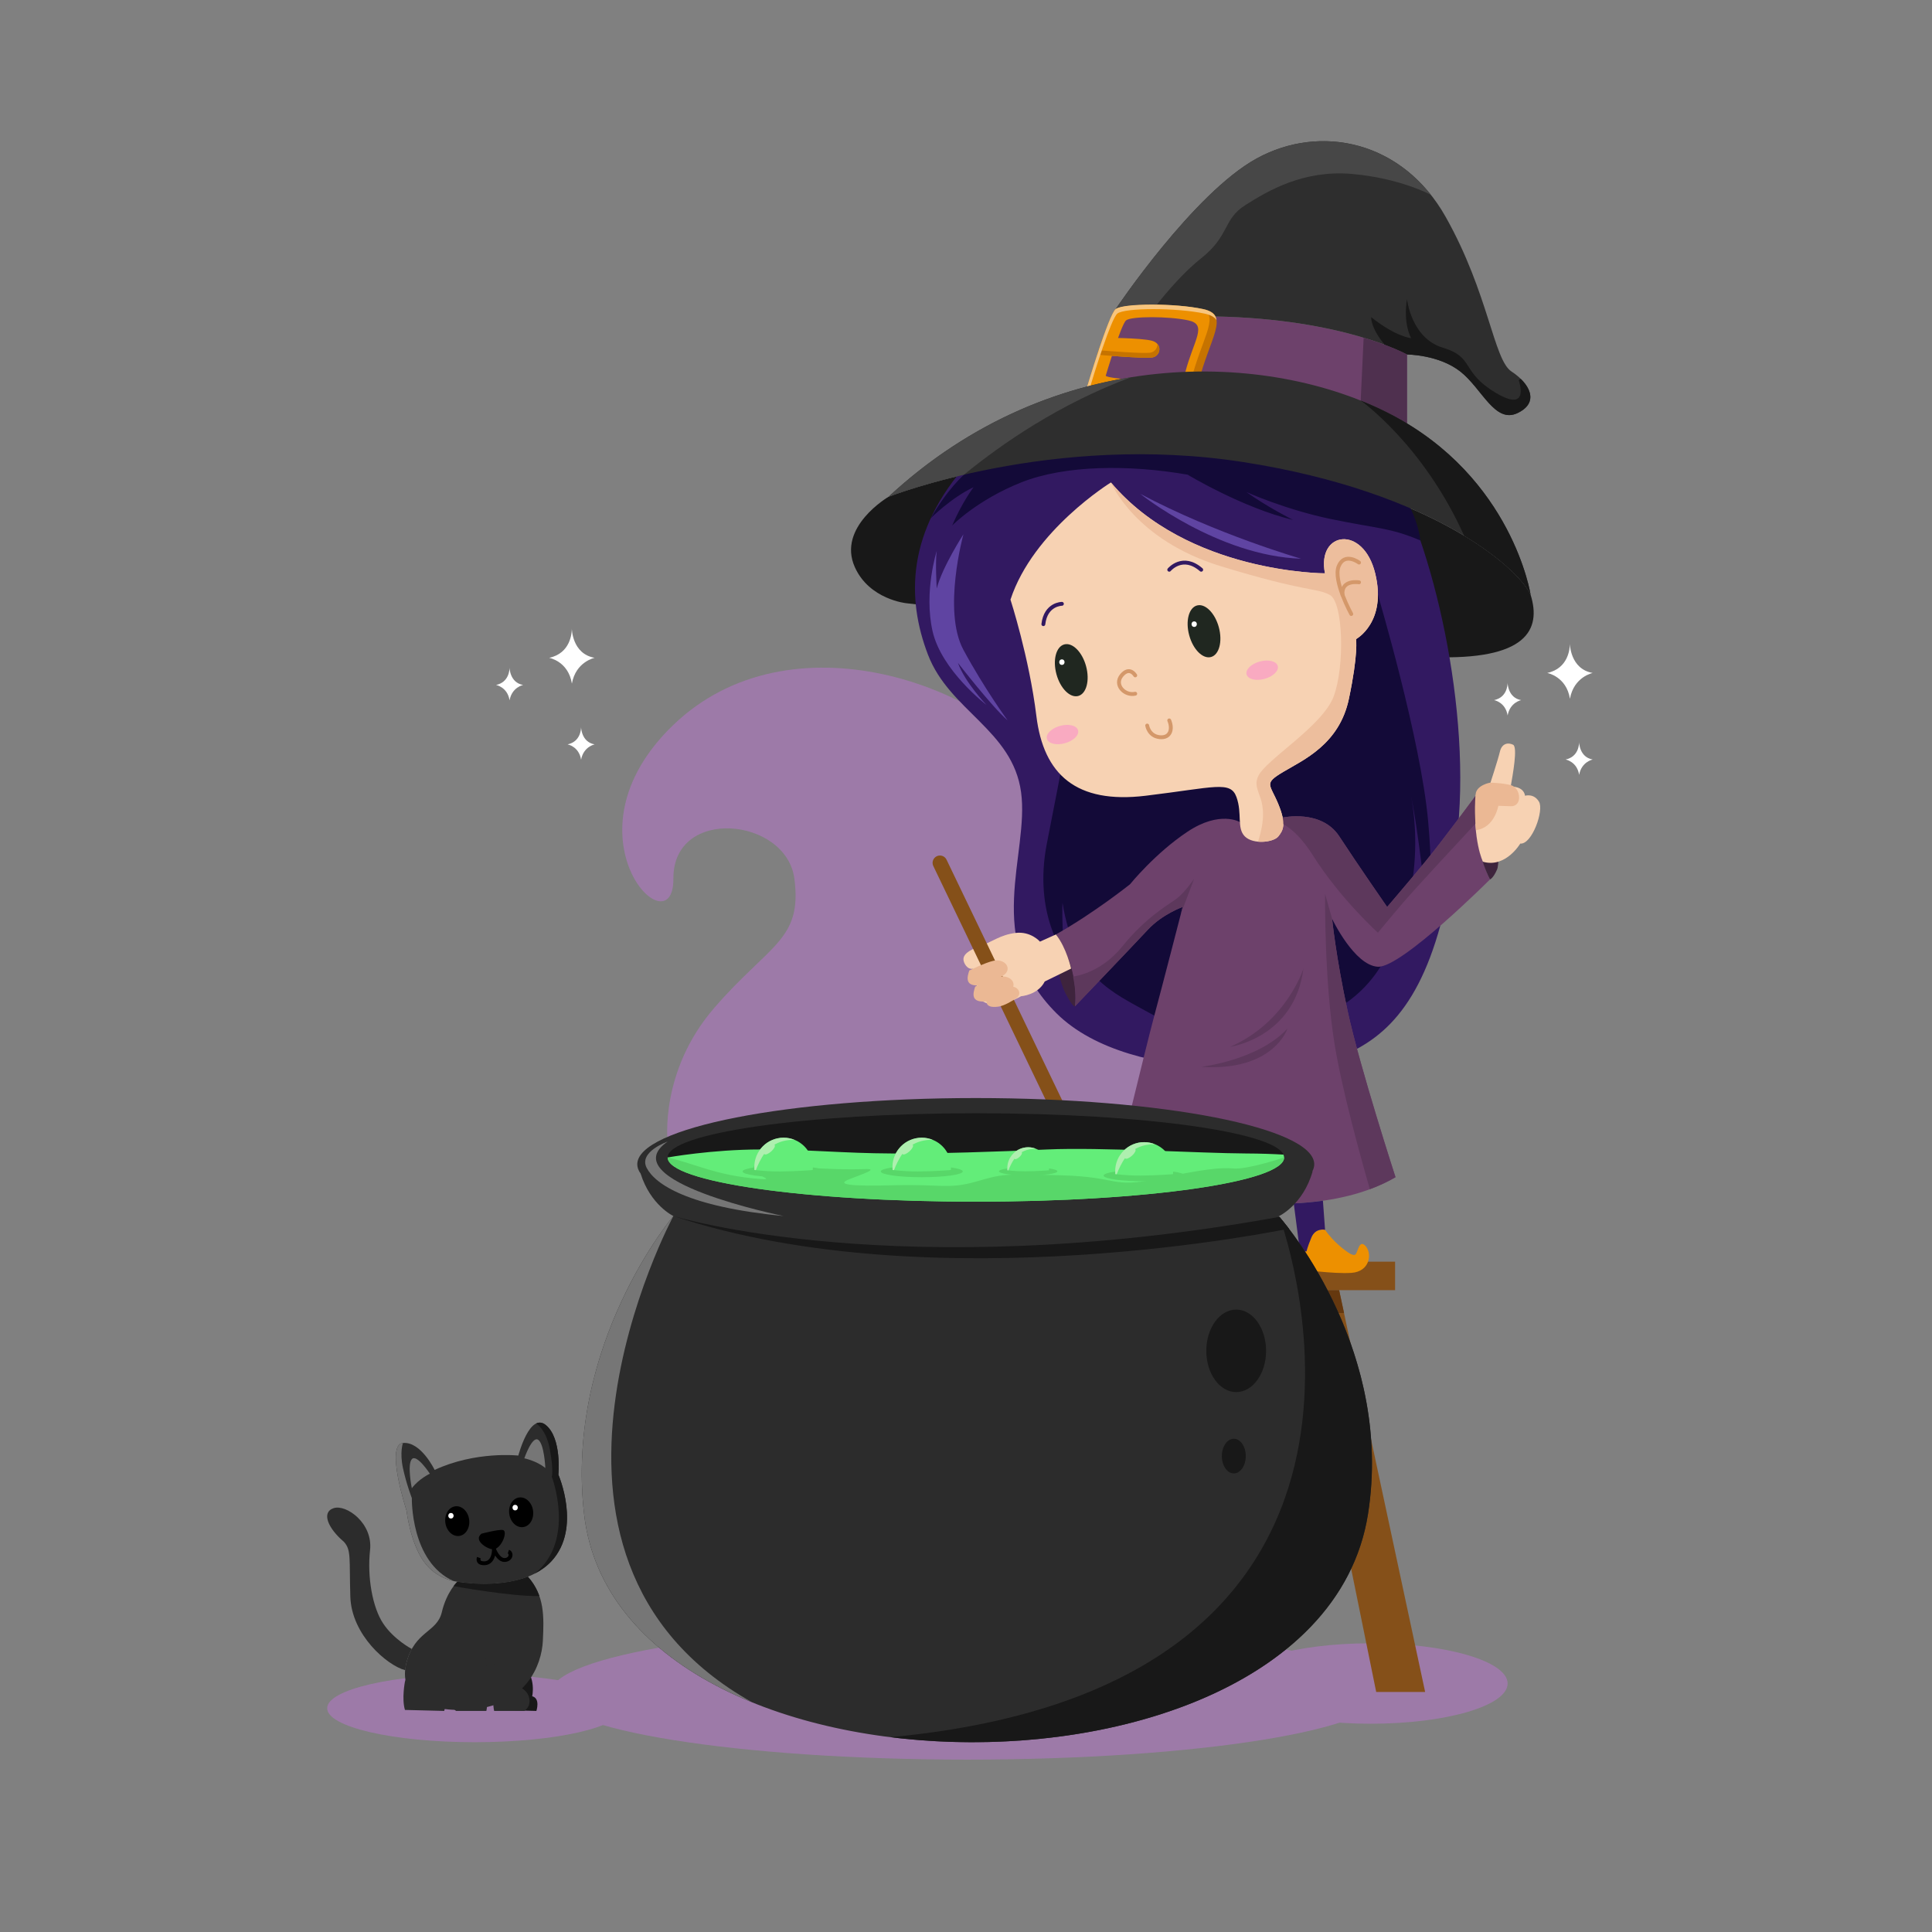 <?xml version="1.0" encoding="UTF-8" standalone="no"?>
<!-- Created with Inkscape (http://www.inkscape.org/) -->

<svg
   version="1.1"
   id="svg2"
   width="666.667"
   height="666.667"
   viewBox="0 0 666.667 666.667"
   sodipodi:docname="2870078.ai"
   xmlns:inkscape="http://www.inkscape.org/namespaces/inkscape"
   xmlns:sodipodi="http://sodipodi.sourceforge.net/DTD/sodipodi-0.dtd"
   xmlns="http://www.w3.org/2000/svg"
   xmlns:svg="http://www.w3.org/2000/svg">
  <rect x="0" y="0" width="666.667" height="666.667" fill="#808080" stroke="none"/>
  <defs
     id="defs6">
    <clipPath
       clipPathUnits="userSpaceOnUse"
       id="clipPath18">
      <path
         d="M 0,500 H 500 V 0 H 0 Z"
         id="path16" />
    </clipPath>
    <clipPath
       clipPathUnits="userSpaceOnUse"
       id="clipPath484">
      <path
         d="M 0,500 H 500 V 0 H 0 Z"
         id="path482" />
    </clipPath>
  </defs>
  <sodipodi:namedview
     id="namedview4"
     pagecolor="#ffffff"
     bordercolor="#000000"
     borderopacity="0.25"
     inkscape:showpageshadow="2"
     inkscape:pageopacity="0.0"
     inkscape:pagecheckerboard="0"
     inkscape:deskcolor="#d1d1d1" />
  <g
     id="g8"
     inkscape:groupmode="layer"
     inkscape:label="2870078"
     transform="matrix(1.333,0,0,-1.333,0,666.667)">
    <path
       d="M 0,0 H 500 V 500 H 0 Z"
       style="fill:#be95c7;fill-opacity:0;fill-rule:nonzero;stroke:none"
       id="path10" />
    <g
       id="g12">
      <g
         id="g14"
         clip-path="url(#clipPath18)">
        <g
           id="g20"
           transform="translate(161.082,57.928)">
          <path
             d="m 0,0 c 0,-4.858 -17.1,-8.797 -38.195,-8.797 -21.094,0 -38.195,3.939 -38.195,8.797 0,4.858 17.101,8.797 38.195,8.797 C -17.1,8.797 0,4.858 0,0"
             style="fill:#9d7aa8;fill-opacity:1;fill-rule:nonzero;stroke:none"
             id="path22" />
        </g>
        <g
           id="g24"
           transform="translate(142.622,61.962)">
          <path
             d="m 0,0 c 0,9.573 48.253,17.334 107.777,17.334 59.524,0 107.777,-7.761 107.777,-17.334 0,-9.574 -48.253,-17.335 -107.777,-17.335 C 48.253,-17.335 0,-9.574 0,0"
             style="fill:#9d7aa8;fill-opacity:1;fill-rule:nonzero;stroke:none"
             id="path26" />
        </g>
        <g
           id="g28"
           transform="translate(319.389,64.323)">
          <path
             d="M 0,0 C 0,5.75 15.867,10.411 35.44,10.411 55.014,10.411 70.881,5.75 70.881,0 70.881,-5.749 55.014,-10.41 35.44,-10.41 15.867,-10.41 0,-5.749 0,0"
             style="fill:#9d7aa8;fill-opacity:1;fill-rule:nonzero;stroke:none"
             id="path30" />
        </g>
        <g
           id="g32"
           transform="translate(172.823,204.61)">
          <path
             d="m 0,0 c 0,0 -2.164,18.175 12.106,34.65 14.271,16.476 22.809,17.536 20.707,33.412 -2.103,15.876 -31.44,18.793 -31.32,0 0.12,-18.793 -29.837,11.116 0,39.807 29.837,28.691 81.282,11.319 99.748,-14.966 18.466,-26.286 58.354,-97.013 58.354,-97.013 z"
             style="fill:#9d7aa8;fill-opacity:1;fill-rule:nonzero;stroke:none"
             id="path34" />
        </g>
        <path
           d="M 361.139,166.147 H 285.3 v 7.38 h 75.839 z"
           style="fill:#855019;fill-opacity:1;fill-rule:nonzero;stroke:none"
           id="path36" />
        <g
           id="g38"
           transform="translate(277.273,62.141)">
          <path
             d="M 0,0 H 12.67 L 33.811,104.007 H 22.266 Z"
             style="fill:#855019;fill-opacity:1;fill-rule:nonzero;stroke:none"
             id="path40" />
        </g>
        <g
           id="g42"
           transform="translate(368.917,62.141)">
          <path
             d="m 0,0 h -12.67 l -21.141,104.007 h 11.545 z"
             style="fill:#855019;fill-opacity:1;fill-rule:nonzero;stroke:none"
             id="path44" />
        </g>
        <g
           id="g46"
           transform="translate(302.471,123.773)">
          <path
             d="m 0,0 h 41.249 l 2.477,-12.186 H -2.477 Z"
             style="fill:#855019;fill-opacity:1;fill-rule:nonzero;stroke:none"
             id="path48" />
        </g>
        <g
           id="g50"
           transform="translate(309.884,160.246)">
          <path
             d="M 0,0 1.2,5.901 H -10.345 L -11.608,0 Z"
             style="fill:#65380f;fill-opacity:1;fill-rule:nonzero;stroke:none"
             id="path52" />
        </g>
        <g
           id="g54"
           transform="translate(347.915,160.246)">
          <path
             d="M 0,0 -1.264,5.901 H -12.809 L -11.609,0 Z"
             style="fill:#65380f;fill-opacity:1;fill-rule:nonzero;stroke:none"
             id="path56" />
        </g>
        <g
           id="g58"
           transform="translate(396.227,346.137)">
          <path
             d="m 0,0 c -2.786,6.5 -24.764,26.621 -74.291,34.359 -49.526,7.739 -91.934,-8.976 -91.934,-8.976 0,0 -13.368,-7.812 -8.72,-18.202 3.767,-8.419 13.363,-9.348 13.363,-9.348 0,0 111.126,-13 135.89,-13.929 C -0.929,-17.025 2.786,-8.977 0,0"
             style="fill:#181818;fill-opacity:1;fill-rule:nonzero;stroke:none"
             id="path60" />
        </g>
        <g
           id="g62"
           transform="translate(310.173,400.927)">
          <path
             d="m 0,0 c 0,0 -43.336,-2.477 -59.432,-20.43 -16.096,-17.954 -16.096,-35.288 -10.525,-49.837 5.572,-14.548 21.897,-19.501 24.104,-35.597 2.207,-16.096 -10.132,-38.074 9.193,-57.266 19.326,-19.192 66.377,-15.477 78.139,-8.976 11.763,6.5 21.049,19.81 25.383,53.55 4.333,33.741 -6.501,78.006 -17.335,95.959 C 38.693,-4.643 9.975,1.044 0,0"
             style="fill:#321961;fill-opacity:1;fill-rule:nonzero;stroke:none"
             id="path64" />
        </g>
        <g
           id="g66"
           transform="translate(356.69,346.137)">
          <path
             d="m 0,0 c 0,0 11.126,-37.444 13.007,-58.641 1.776,-20.027 -0.419,-22.511 -0.419,-22.511 0,0 -2.091,20.589 -4.286,30.393 0,0 6.387,-25.257 -8.468,-46.754 -14.855,-21.498 -49.043,-16.264 -58.863,-10.78 -9.821,5.482 -19.437,9.185 -22.626,28.607 0,0 -0.293,-7.632 0.767,-13.751 0,0 -8.458,10.532 -4.796,29.136 3.663,18.603 7.478,38.757 7.478,38.757 z"
             style="fill:#130a38;fill-opacity:1;fill-rule:nonzero;stroke:none"
             id="path68" />
        </g>
        <g
           id="g70"
           transform="translate(320.961,287.321)">
          <path
             d="m 0,0 c 0,0 -5.124,3.098 -13.528,-2.474 -8.404,-5.571 -14.904,-13.62 -14.904,-13.62 0,0 -9.286,-7.429 -19.191,-13.001 0,0 5.881,-8.667 4.952,-18.572 0,0 15.121,15.787 18.859,19.811 3.738,4.023 9,5.881 9,5.881 0,0 -5.262,-20.43 -7.429,-28.478 -2.166,-8.048 -10.215,-41.479 -10.215,-41.479 0,0 46.122,-15.477 72.743,0 0,0 -9.286,28.647 -12.382,42.956 -3.095,14.309 -4.024,23.906 -4.024,23.906 0,0 5.751,-12.073 11.852,-12.382 6.102,-0.31 29.008,22.597 29.008,22.597 0,0 -4.643,8.357 -3.715,21.667 0,0 -8.667,-11.762 -13.001,-17.024 -4.333,-5.263 -9.905,-11.763 -9.905,-11.763 0,0 -7.738,11.143 -12.382,18.263 -4.642,7.12 -14.665,4.873 -14.665,4.873 z"
             style="fill:#6d416b;fill-opacity:1;fill-rule:nonzero;stroke:none"
             id="path72" />
        </g>
        <g
           id="g74"
           transform="translate(261.575,344.899)">
          <path
             d="m 0,0 c 0,0 4.85,-14.961 6.706,-30.129 1.857,-15.167 10.318,-22.803 28.273,-20.636 17.953,2.167 21.977,3.946 23.525,-0.349 1.547,-4.294 0,-8.009 2.166,-10.176 2.167,-2.167 7.43,-1.547 8.668,0 1.238,1.548 2.167,3.096 0,8.358 -2.167,5.263 -3.901,5.263 1.3,8.358 5.2,3.095 14.486,7.119 16.963,18.882 2.476,11.763 1.857,15.477 1.857,15.477 0,0 8.048,4.334 4.952,17.025 -3.095,12.691 -15.167,10.834 -13,0 0,0 -35.597,0 -55.409,23.525 C 26.001,30.335 5.881,17.954 0,0"
             style="fill:#f7d2b3;fill-opacity:1;fill-rule:nonzero;stroke:none"
             id="path76" />
        </g>
        <g
           id="g78"
           transform="translate(385.702,272.466)">
          <path
             d="M 0,0 C 0,0 0.824,0.267 1.828,2.554 2.831,4.84 2.012,20.507 -3.715,21.668 -3.715,21.668 -5.082,9.931 0,0"
             style="fill:#3e243d;fill-opacity:1;fill-rule:nonzero;stroke:none"
             id="path80" />
        </g>
        <g
           id="g82"
           transform="translate(281.447,400.079)">
          <path
             d="m 0,0 c 0,0 5.51,18.492 7.367,20.04 1.858,1.547 15.478,1.547 22.597,0 7.12,-1.548 1.857,-7.12 -1.238,-19.192 C 27.687,-3.176 0.326,-1.35 0,0"
             style="fill:#ed9000;fill-opacity:1;fill-rule:nonzero;stroke:none"
             id="path84" />
        </g>
        <g
           id="g86"
           transform="translate(278.29,239.654)">
          <path
             d="M 0,0 C 0,0 -0.361,-0.671 -2.425,3.25 -4.488,7.171 -5.829,16.044 -4.952,18.572 -4.952,18.572 0.98,10.627 0,0"
             style="fill:#3e243d;fill-opacity:1;fill-rule:nonzero;stroke:none"
             id="path88" />
        </g>
        <g
           id="g90"
           transform="translate(364.226,390.513)">
          <path
             d="m 0,0 v 17.842 c 0,0 -16.35,9.181 -49.595,9.853 l -4.458,-17.281 c 0,0 13.075,2.388 54.053,-10.414"
             style="fill:#6d416b;fill-opacity:1;fill-rule:nonzero;stroke:none"
             id="path92" />
        </g>
        <g
           id="g94"
           transform="translate(391.273,403.957)">
          <path
             d="m 0,0 c -4.643,3.03 -5.881,20.186 -17.024,39.996 -11.144,19.811 -32.502,24.145 -48.909,15.168 -16.406,-8.977 -36.526,-39.003 -36.526,-39.003 1.857,1.548 15.478,1.548 22.597,0 1.751,-0.38 2.75,-1.006 3.219,-1.91 33.246,-0.671 49.595,-9.852 49.595,-9.852 0,0 8.166,0 13.788,-4.399 5.621,-4.399 8.927,-13.555 14.808,-10.769 C 7.43,-7.983 4.644,-3.03 0,0"
             style="fill:#2e2e2e;fill-opacity:1;fill-rule:nonzero;stroke:none"
             id="path96" />
        </g>
        <g
           id="g98"
           transform="translate(381.987,294.134)">
          <path
             d="m 0,0 c 0,0 1.444,3.405 3.715,2.992 0,0 2.063,6.294 2.579,8.461 0.517,2.167 2.167,2.373 3.405,1.754 C 10.938,12.588 9.596,5.365 9.08,2.373 c 0,0 3.302,0.207 3.715,-2.373 0,0 2.269,0.722 3.611,-1.548 1.341,-2.27 -1.857,-11.143 -4.849,-10.834 0,0 -3.77,-6.406 -9.675,-4.699 0,0 -2.707,5.525 -1.882,17.081"
             style="fill:#f7d2b3;fill-opacity:1;fill-rule:nonzero;stroke:none"
             id="path100" />
        </g>
        <g
           id="g102"
           transform="translate(344.842,262.251)">
          <path
             d="m 0,0 -1.828,6.481 c 0,0 -0.246,-22.062 2.442,-38.777 1.843,-11.459 6.44,-28.248 9.149,-37.677 2.314,0.86 4.54,1.888 6.643,3.112 0,0 -9.286,28.646 -12.382,42.956 C 0.929,-9.596 0,0 0,0"
             style="fill:#5d385c;fill-opacity:1;fill-rule:nonzero;stroke:none"
             id="path104" />
        </g>
        <g
           id="g106"
           transform="translate(278.206,244.794)">
          <path
             d="m 0,0 -0.005,0.007 c 0.001,-0.005 0.001,-0.011 0.002,-0.016 z"
             style="fill:#5d385c;fill-opacity:1;fill-rule:nonzero;stroke:none"
             id="path108" />
        </g>
        <g
           id="g110"
           transform="translate(339.89,278.664)">
          <path
             d="m 0,0 c 7.017,-11.151 16.805,-19.985 16.805,-19.985 0,0 3.006,3.675 6.72,8.008 3.148,3.673 15.036,16.466 18.591,20.286 -0.165,2.186 -0.198,4.577 -0.018,7.161 0,0 -8.667,-11.763 -13.001,-17.025 -4.333,-5.262 -9.906,-11.763 -9.906,-11.763 0,0 -7.738,11.144 -12.381,18.263 -4.643,7.12 -14.665,4.873 -14.665,4.873 L -11.886,9.396 C -9.839,9.376 -5.205,8.272 0,0"
             style="fill:#5d385c;fill-opacity:1;fill-rule:nonzero;stroke:none"
             id="path112" />
        </g>
        <g
           id="g114"
           transform="translate(326.891,287.943)">
          <path
             d="M 0,0 V 0 Z"
             style="fill:#5d385c;fill-opacity:1;fill-rule:nonzero;stroke:none"
             id="path116" />
        </g>
        <g
           id="g118"
           transform="translate(273.338,258.227)">
          <path
             d="m 0,0 -4.128,-1.857 c 0,0 -2.35,2.746 -6.334,2.25 -3.983,-0.496 -5.944,-2.273 -9.246,-3.448 -3.302,-1.175 -4.23,-2.31 -4.23,-3.342 0,-1.032 1.031,-2.786 2.476,-2.477 0,0 -0.825,-2.476 1.031,-4.333 0,0 -1.34,-3.096 2.374,-4.54 3.714,-1.444 9.039,1.754 9.039,1.754 0,0 4.374,0.309 6.128,3.817 l 6.826,3.342 c 0,0 -1.151,5.326 -3.936,8.834"
             style="fill:#f7d2b3;fill-opacity:1;fill-rule:nonzero;stroke:none"
             id="path120" />
        </g>
        <g
           id="g122"
           transform="translate(281.144,327.677)">
          <path
             d="m 0,0 c 1.001,-3.685 0.096,-7.138 -2.021,-7.713 -2.118,-0.575 -4.645,1.946 -5.646,5.63 C -8.668,1.602 -7.763,5.055 -5.646,5.63 -3.528,6.205 -1.001,3.685 0,0"
             style="fill:#202720;fill-opacity:1;fill-rule:nonzero;stroke:none"
             id="path124" />
        </g>
        <g
           id="g126"
           transform="translate(315.508,337.762)">
          <path
             d="m 0,0 c 1.001,-3.685 0.097,-7.138 -2.021,-7.713 -2.118,-0.575 -4.645,1.946 -5.646,5.63 C -8.668,1.602 -7.763,5.055 -5.646,5.63 -3.528,6.205 -1.001,3.685 0,0"
             style="fill:#202720;fill-opacity:1;fill-rule:nonzero;stroke:none"
             id="path128" />
        </g>
        <g
           id="g130"
           transform="translate(293.871,325.294)">
          <path
             d="M 0,0 C 0,0 -1.445,2.477 -3.509,0 -5.572,-2.476 -2.684,-5.365 0,-4.746"
             style="fill:none;stroke:#d4986a;stroke-width:1;stroke-linecap:round;stroke-linejoin:round;stroke-miterlimit:10;stroke-dasharray:none;stroke-opacity:1"
             id="path132" />
        </g>
        <g
           id="g134"
           transform="translate(355.986,351.709)">
          <path
             d="m 0,0 c -3.096,12.691 -15.168,10.834 -13.001,0 0,0 -35.598,0 -55.409,23.525 0,0 6.139,-14.858 28.401,-21.668 22.261,-6.81 24.738,-5.571 28.246,-7.429 3.508,-1.857 3.921,-18.459 1.032,-26.254 -2.889,-7.796 -17.748,-16.463 -19.605,-20.797 -1.855,-4.328 3.701,-5.28 0.012,-16.84 2.166,-0.198 4.482,0.403 5.251,1.363 1.238,1.548 2.166,3.096 0,8.358 -2.167,5.263 -3.902,5.263 1.3,8.358 5.2,3.095 14.486,7.119 16.962,18.882 2.477,11.763 1.858,15.477 1.858,15.477 0,0 8.048,4.334 4.953,17.025"
             style="fill:#edbe9d;fill-opacity:1;fill-rule:nonzero;stroke:none"
             id="path136" />
        </g>
        <g
           id="g138"
           transform="translate(296.966,312.308)">
          <path
             d="M 0,0 C 0,0 0.413,-2.697 3.199,-3.006 5.984,-3.315 6.67,-0.942 5.708,1.328"
             style="fill:none;stroke:#d4986a;stroke-width:1;stroke-linecap:round;stroke-linejoin:round;stroke-miterlimit:10;stroke-dasharray:none;stroke-opacity:1"
             id="path140" />
        </g>
        <g
           id="g142"
           transform="translate(274.885,343.816)">
          <path
             d="M 0,0 C 0,0 -4.179,0 -4.798,-5.263"
             style="fill:none;stroke:#321961;stroke-width:1;stroke-linecap:round;stroke-linejoin:round;stroke-miterlimit:10;stroke-dasharray:none;stroke-opacity:1"
             id="path144" />
        </g>
        <g
           id="g146"
           transform="translate(302.674,352.638)">
          <path
             d="M 0,0 C 0,0 3.476,4.179 8.273,0"
             style="fill:none;stroke:#321961;stroke-width:1;stroke-linecap:round;stroke-linejoin:round;stroke-miterlimit:10;stroke-dasharray:none;stroke-opacity:1"
             id="path148" />
        </g>
        <g
           id="g150"
           transform="translate(351.807,354.495)">
          <path
             d="m 0,0 c 0,0 -3.714,2.786 -5.262,-0.929 -1.548,-3.715 3.25,-12.382 3.25,-12.382"
             style="fill:none;stroke:#d4986a;stroke-width:1;stroke-linecap:round;stroke-linejoin:round;stroke-miterlimit:10;stroke-dasharray:none;stroke-opacity:1"
             id="path152" />
        </g>
        <g
           id="g154"
           transform="translate(351.807,349.388)">
          <path
             d="M 0,0 C 0,0 -4.678,0.773 -4.273,-3.25"
             style="fill:none;stroke:#d4986a;stroke-width:1;stroke-linecap:round;stroke-linejoin:round;stroke-miterlimit:10;stroke-dasharray:none;stroke-opacity:1"
             id="path156" />
        </g>
        <g
           id="g158"
           transform="translate(279.072,311.072)">
          <path
             d="m 0,0 c 0.338,-1.243 -1.194,-2.74 -3.421,-3.345 -2.227,-0.605 -4.307,-0.089 -4.643,1.154 -0.338,1.243 1.194,2.74 3.42,3.345 C -2.416,1.759 -0.337,1.243 0,0"
             style="fill:#f9aac1;fill-opacity:1;fill-rule:nonzero;stroke:none"
             id="path160" />
        </g>
        <g
           id="g162"
           transform="translate(330.761,327.731)">
          <path
             d="m 0,0 c 0.337,-1.243 -1.194,-2.74 -3.422,-3.345 -2.227,-0.605 -4.307,-0.089 -4.643,1.154 -0.338,1.243 1.194,2.74 3.42,3.345 C -2.417,1.759 -0.338,1.243 0,0"
             style="fill:#f9aac1;fill-opacity:1;fill-rule:nonzero;stroke:none"
             id="path164" />
        </g>
        <g
           id="g166"
           transform="translate(307.433,190.75)">
          <path
             d="m 0,0 -0.664,-8.98 c 0,0 2.476,0.619 3.56,-2.013 1.083,-2.631 1.238,-3.56 1.238,-3.56 h 1.702 l 1.731,13.376 z"
             style="fill:#321961;fill-opacity:1;fill-rule:nonzero;stroke:none"
             id="path168" />
        </g>
        <g
           id="g170"
           transform="translate(310.328,179.757)">
          <path
             d="m 0,0 c -1.084,2.632 -3.56,2.013 -3.56,2.013 -2.322,-3.406 -5.572,-5.573 -5.572,-5.573 0,0 -1.702,-1.392 -2.321,-0.773 -0.619,0.619 -0.929,4.023 -2.631,2.103 -1.703,-1.922 -1.084,-6.591 3.714,-6.901 4.798,-0.309 13.31,0.929 13.31,0.929 V -3.56 H 1.238 c 0,0 -0.155,0.929 -1.238,3.56"
             style="fill:#ed9000;fill-opacity:1;fill-rule:nonzero;stroke:none"
             id="path172" />
        </g>
        <g
           id="g174"
           transform="translate(339.454,179.757)">
          <path
             d="m 0,0 c 1.083,2.632 3.56,2.013 3.56,2.013 2.321,-3.406 5.571,-5.573 5.571,-5.573 0,0 1.703,-1.392 2.322,-0.773 0.619,0.619 0.929,4.023 2.631,2.103 1.702,-1.922 1.083,-6.591 -3.715,-6.901 -4.798,-0.309 -13.31,0.929 -13.31,0.929 v 4.642 h 1.703 c 0,0 0.154,0.929 1.238,3.56"
             style="fill:#ed9000;fill-opacity:1;fill-rule:nonzero;stroke:none"
             id="path176" />
        </g>
        <g
           id="g178"
           transform="translate(334.906,188.611)">
          <path
             d="M 0,0 1.606,-12.414 H 3.31 c 0,0 0.154,0.929 1.238,3.56 1.083,2.631 3.559,2.012 3.559,2.012 L 7.55,0.689 C 5.058,0.338 2.531,0.115 0,0"
             style="fill:#321961;fill-opacity:1;fill-rule:nonzero;stroke:none"
             id="path180" />
        </g>
        <g
           id="g182"
           transform="translate(286.24,402.88)">
          <path
             d="m 0,0 c 0,0 3.935,13.204 5.261,14.309 1.326,1.105 11.051,1.105 16.134,0 C 26.479,13.204 22.721,9.225 20.511,0.605 19.77,-2.268 0.232,-0.964 0,0"
             style="fill:#6d416b;fill-opacity:1;fill-rule:nonzero;stroke:none"
             id="path184" />
        </g>
        <g
           id="g186"
           transform="translate(285.527,412.702)">
          <path
             d="m 0,0 c 0,0 9.844,-0.013 12.68,-0.787 2.835,-0.774 2.271,-4.024 0,-4.334 -2.273,-0.309 -14.177,0.717 -14.177,0.717 z"
             style="fill:#ed9000;fill-opacity:1;fill-rule:nonzero;stroke:none"
             id="path188" />
        </g>
        <g
           id="g190"
           transform="translate(278.601,201.435)">
          <path
             d="m 0,0 c -0.707,0 -1.387,0.396 -1.714,1.077 l -35.287,73.429 c -0.455,0.946 -0.057,2.081 0.889,2.536 0.946,0.454 2.081,0.056 2.536,-0.89 L 1.712,2.723 C 2.166,1.777 1.769,0.642 0.822,0.187 0.557,0.061 0.276,0 0,0"
             style="fill:#855019;fill-opacity:1;fill-rule:nonzero;stroke:none"
             id="path192" />
        </g>
        <g
           id="g194"
           transform="translate(250.908,248.89)">
          <path
             d="M 0,0 C 0,0 4.127,2.063 6.294,2.528 6.762,2.628 7.211,2.646 7.63,2.589 10.059,2.263 10.805,-0.1 8.693,-1.342 7.745,-1.899 5.275,-3.496 3.354,-3.767 -1.6,-4.463 -0.413,-1.367 0,0"
             style="fill:#ebb894;fill-opacity:1;fill-rule:nonzero;stroke:none"
             id="path196" />
        </g>
        <g
           id="g198"
           transform="translate(252.439,244.726)">
          <path
             d="M 0,0 C 0,0 4.127,2.063 6.294,2.528 6.762,2.628 7.211,2.646 7.63,2.59 10.059,2.264 10.805,-0.099 8.692,-1.341 7.745,-1.898 5.275,-3.496 3.354,-3.767 -1.6,-4.463 -0.413,-1.367 0,0"
             style="fill:#ebb894;fill-opacity:1;fill-rule:nonzero;stroke:none"
             id="path200" />
        </g>
        <g
           id="g202"
           transform="translate(255.695,242.64)">
          <path
             d="M 0,0 C 0,0 3.393,1.696 5.173,2.078 5.558,2.16 5.927,2.175 6.271,2.128 8.268,1.86 8.881,-0.081 7.145,-1.103 6.366,-1.561 4.336,-2.873 2.756,-3.096 -1.314,-3.668 -0.339,-1.124 0,0"
             style="fill:#ebb894;fill-opacity:1;fill-rule:nonzero;stroke:none"
             id="path204" />
        </g>
        <g
           id="g206"
           transform="translate(406.384,333.547)">
          <path
             d="m 0,0 v -0.177 c -0.01,-0.996 -0.324,-6.282 -5.868,-7.449 0,0 4.965,-0.878 5.886,-6.677 1.013,5.696 5.884,6.677 5.884,6.677 C 0.018,-6.595 0,0 0,0"
             style="fill:#ffffff;fill-opacity:1;fill-rule:nonzero;stroke:none"
             id="path208" />
        </g>
        <g
           id="g210"
           transform="translate(408.774,308.053)">
          <path
             d="m 0,0 v -0.105 c -0.006,-0.593 -0.192,-3.738 -3.491,-4.433 0,0 2.954,-0.522 3.502,-3.972 0.602,3.389 3.501,3.972 3.501,3.972 C 0.011,-3.924 0,0 0,0"
             style="fill:#ffffff;fill-opacity:1;fill-rule:nonzero;stroke:none"
             id="path212" />
        </g>
        <g
           id="g214"
           transform="translate(390.259,323.429)">
          <path
             d="m 0,0 v -0.105 c -0.006,-0.593 -0.192,-3.738 -3.491,-4.433 0,0 2.954,-0.522 3.502,-3.972 0.603,3.389 3.502,3.972 3.502,3.972 C 0.011,-3.924 0,0 0,0"
             style="fill:#ffffff;fill-opacity:1;fill-rule:nonzero;stroke:none"
             id="path216" />
        </g>
        <g
           id="g218"
           transform="translate(385.702,297.513)">
          <path
             d="m 0,0 c 0,0 2.785,0 5.365,-0.619 2.58,-0.619 3.199,-5.572 0,-5.469 l -3.198,0.103 c 0,0 -0.967,-5.687 -5.789,-6.295 0,0 -0.519,4.838 -0.093,9.288 C -3.486,-0.61 0,0 0,0"
             style="fill:#ebb894;fill-opacity:1;fill-rule:nonzero;stroke:none"
             id="path220" />
        </g>
        <g
           id="g222"
           transform="translate(274.885,328.008)">
          <path
             d="M 0,0 C 0.918,0 0.919,1.425 0,1.425 -0.917,1.425 -0.918,0 0,0"
             style="fill:#ffffff;fill-opacity:1;fill-rule:nonzero;stroke:none"
             id="path224" />
        </g>
        <g
           id="g226"
           transform="translate(309.135,337.841)">
          <path
             d="M 0,0 C 0.917,0 0.918,1.425 0,1.425 -0.917,1.425 -0.919,0 0,0"
             style="fill:#ffffff;fill-opacity:1;fill-rule:nonzero;stroke:none"
             id="path228" />
        </g>
        <g
           id="g230"
           transform="translate(393.131,401.732)">
          <path
             d="m 0,0 c 0,0 3.149,-8.747 -5.984,-3.261 -9.133,5.486 -5.366,9.168 -13.62,11.641 -8.254,2.474 -9.301,12.585 -9.301,12.585 0,0 -1.14,-5.599 1.047,-10.111 0,0 -3.921,0.339 -10.319,5.432 0,0 -0.27,-2.542 3.469,-7.132 3.875,-1.448 5.803,-2.53 5.803,-2.53 0,0 8.166,0 13.788,-4.399 5.621,-4.399 8.927,-13.556 14.807,-10.769 4.777,2.262 3.837,5.953 0.83,8.883 z"
             style="fill:#181818;fill-opacity:1;fill-rule:nonzero;stroke:none"
             id="path232" />
        </g>
        <g
           id="g234"
           transform="translate(299.453,421.268)">
          <path
             d="m 0,0 c 2.813,3.541 7.126,8.549 11.494,12.006 7.429,5.882 5.571,10.06 11.453,13.775 5.881,3.715 15.013,9.132 27.55,8.048 C 62.92,32.756 70.809,28.494 70.951,28.417 59.207,43.251 40.567,45.886 25.888,37.854 9.481,28.876 -10.639,-1.149 -10.639,-1.149 -9.621,-0.302 -5.074,0.081 0,0"
             style="fill:#474747;fill-opacity:1;fill-rule:nonzero;stroke:none"
             id="path236" />
        </g>
        <g
           id="g238"
           transform="translate(249.542,377.248)">
          <path
             d="m 0,0 c 0,0 -4.341,-3.789 -8.587,-11.259 0,0 5.312,5.324 11.057,8.007 0,0 -2.976,-3.921 -5.529,-9.905 0,0 6.448,6.603 17.838,11.143 11.39,4.54 27.991,4.646 43.113,2.014 0,0 14.296,-8.617 27.297,-11.713 0,0 -6.623,3.302 -12.082,7.223 0,0 10.018,-4.54 21.987,-7.016 11.969,-2.477 15.147,-2.173 23.051,-5.523 0,0 -0.764,9.031 -8.398,16.46 C 102.111,6.86 45.98,18.638 26.375,13.265 6.771,7.892 0,0 0,0"
             style="fill:#130a38;fill-opacity:1;fill-rule:nonzero;stroke:none"
             id="path240" />
        </g>
        <g
           id="g242"
           transform="translate(352.126,394.087)">
          <path
             d="m 0,0 c 3.737,-1.038 7.752,-2.215 12.1,-3.574 v 17.843 c 0,0 -3.729,2.088 -11.226,4.346 z"
             style="fill:#4f304f;fill-opacity:1;fill-rule:nonzero;stroke:none"
             id="path244" />
        </g>
        <g
           id="g246"
           transform="translate(311.709,420.044)">
          <path
             d="m 0,0 c 3.658,-2.282 -0.687,-7.865 -3.388,-18.396 -0.879,-3.405 -20.603,-2.621 -26.847,-1.481 -0.016,-0.053 -0.027,-0.089 -0.027,-0.089 0.326,-1.349 27.688,-3.176 28.726,0.848 C 1.514,-7.224 6.658,-1.643 0,0"
             style="fill:#c67300;fill-opacity:1;fill-rule:nonzero;stroke:none"
             id="path248" />
        </g>
        <g
           id="g250"
           transform="translate(299.603,411.088)">
          <path
             d="m 0,0 c 0.061,-1.045 -0.666,-2.099 -1.912,-2.269 -1.891,-0.257 -10.443,0.41 -13.265,0.641 l -0.395,-1.163 c 0,0 11.904,-1.025 14.176,-0.716 C 0.371,-3.266 1.096,-1.25 0,0"
             style="fill:#c67300;fill-opacity:1;fill-rule:nonzero;stroke:none"
             id="path252" />
        </g>
        <g
           id="g254"
           transform="translate(289.231,418.943)">
          <path
             d="m 0,0 c 1.857,1.547 15.478,1.547 22.597,0 1.613,-0.351 2.586,-0.911 3.097,-1.704 -0.196,1.442 -1.196,2.375 -3.513,2.879 -7.119,1.548 -20.74,1.548 -22.597,0 -1.857,-1.548 -7.367,-20.04 -7.367,-20.04 0.027,-0.116 0.268,-0.236 0.663,-0.355 C -6.029,-15.625 -1.622,-1.352 0,0"
             style="fill:#f7c57e;fill-opacity:1;fill-rule:nonzero;stroke:none"
             id="path256" />
        </g>
        <g
           id="g258"
           transform="translate(230.001,371.52)">
          <path
             d="m 0,0 c 0,0 42.408,16.715 91.934,8.977 49.527,-7.739 71.505,-27.859 74.291,-34.36 0,0 -4.643,30.336 -36.217,46.741 C 98.435,37.764 43.027,39.931 0,0"
             style="fill:#2e2e2e;fill-opacity:1;fill-rule:nonzero;stroke:none"
             id="path260" />
        </g>
        <g
           id="g262"
           transform="translate(360.01,392.878)">
          <path
             d="M 0,0 C -2.453,1.274 -5.05,2.463 -7.773,3.552 -7.763,3.545 8.386,-7.802 19,-31.431 c 10.458,-6.306 15.92,-12.284 17.217,-15.31 0,0 -4.644,30.335 -36.217,46.741"
             style="fill:#181818;fill-opacity:1;fill-rule:nonzero;stroke:none"
             id="path264" />
        </g>
        <g
           id="g266"
           transform="translate(292.778,402.467)">
          <path
             d="m 0,0 c -21.221,-3.394 -43.271,-12.844 -62.777,-30.947 0,0 7.367,2.902 19.54,5.728 C -33.484,-17.229 -18.55,-6.896 0,0"
             style="fill:#474747;fill-opacity:1;fill-rule:nonzero;stroke:none"
             id="path268" />
        </g>
        <g
           id="g270"
           transform="translate(242.486,357.487)">
          <path
             d="m 0,0 c 0,0 -3.389,-10.578 -1.075,-20.767 2.313,-10.188 13.933,-19.061 13.933,-19.061 0,0 -5.597,5.864 -7.37,10.877 0,0 8.724,-11.29 12.865,-14.901 0,0 -5.971,8.151 -11.44,18.263 -5.469,10.111 0,29.922 0,29.922 0,0 -5.469,-8.448 -6.913,-14.028 0,0 -0.413,6.806 0,9.695"
             style="fill:#5f44a2;fill-opacity:1;fill-rule:nonzero;stroke:none"
             id="path272" />
        </g>
        <g
           id="g274"
           transform="translate(295.16,372.294)">
          <path
             d="m 0,0 c 0,0 20.121,-16.103 41.634,-16.796 0,0 -21.822,6.271 -41.634,16.796"
             style="fill:#5f44a2;fill-opacity:1;fill-rule:nonzero;stroke:none"
             id="path276" />
        </g>
        <g
           id="g278"
           transform="translate(297.149,259.465)">
          <path
             d="m 0,0 c 3.737,4.024 9,5.881 9,5.881 0,0 -0.17,-0.657 -0.456,-1.769 l 3.441,9.095 c 0,0 -2.469,-3.714 -4.808,-5.365 -2.34,-1.651 -7.98,-4.953 -13.758,-12.135 -5.777,-7.183 -12.785,-7.825 -12.785,-7.825 l -0.013,0.015 c 0.508,-2.376 0.775,-4.991 0.52,-7.708 0,0 15.121,15.787 18.859,19.811"
             style="fill:#5d385c;fill-opacity:1;fill-rule:nonzero;stroke:none"
             id="path280" />
        </g>
        <g
           id="g282"
           transform="translate(337.413,249.392)">
          <path
             d="m 0,0 c 0,0 -4.334,-13.866 -18.985,-20.262 0,0 16.715,2.347 18.985,20.262"
             style="fill:#5d385c;fill-opacity:1;fill-rule:nonzero;stroke:none"
             id="path284" />
        </g>
        <g
           id="g286"
           transform="translate(310.884,223.958)">
          <path
             d="M 0,0 C 0,0 14.767,1.663 22.402,9.918 22.402,9.918 18.871,-1.251 0,0"
             style="fill:#5d385c;fill-opacity:1;fill-rule:nonzero;stroke:none"
             id="path288" />
        </g>
        <g
           id="g290"
           transform="translate(331.01,185.339)">
          <path
             d="m 0,0 h 0.11 c 0,0 6.192,2.89 8.667,11.557 h -0.08 c 0.329,0.603 0.502,1.216 0.502,1.837 0,9.47 -39.229,17.148 -87.621,17.148 -48.391,0 -87.62,-7.678 -87.62,-17.148 0,-0.819 0.3,-1.624 0.867,-2.414 2.582,-8.208 8.481,-10.98 8.481,-10.98 0,0 -28.155,-33.224 -23.113,-77.18 8.978,-78.264 190.399,-79.15 202.919,0 C 30.025,-33.479 0,0 0,0"
             style="fill:#2c2c2c;fill-opacity:1;fill-rule:nonzero;stroke:none"
             id="path292" />
        </g>
        <g
           id="g294"
           transform="translate(332.418,200.5)">
          <path
             d="m 0,0 c 0,-6.322 -35.727,-11.447 -79.798,-11.447 -44.071,0 -79.797,5.125 -79.797,11.447 0,6.322 35.726,11.447 79.797,11.447 C -35.727,11.447 0,6.322 0,0"
             style="fill:#181818;fill-opacity:1;fill-rule:nonzero;stroke:none"
             id="path296" />
        </g>
        <g
           id="g298"
           transform="translate(322.484,201.535)">
          <path
             d="M 0,0 C -11.763,0.049 -37.609,1.654 -51.385,1.035 -65.159,0.416 -79.244,-0.048 -91.668,0 c -12.426,0.049 -21.471,1.035 -34.007,1.035 -12.537,0 -23.987,-2.07 -23.987,-2.07 0,-6.322 35.727,-11.447 79.798,-11.447 44.071,0 79.798,5.125 79.798,11.447 0,0.249 -0.076,0.496 -0.184,0.741 C 7.182,-0.14 3.953,-0.017 0,0"
             style="fill:#63ed79;fill-opacity:1;fill-rule:nonzero;stroke:none"
             id="path300" />
        </g>
        <g
           id="g302"
           transform="translate(230.502,50.432)">
          <path
             d="m 0,0 c 53.855,-6.686 116.448,12.388 123.62,57.728 6.591,41.663 -20.391,74.034 -22.923,76.962 C 102.731,129.04 142.587,13.313 0,0"
             style="fill:#181818;fill-opacity:1;fill-rule:nonzero;stroke:none"
             id="path304" />
        </g>
        <g
           id="g306"
           transform="translate(174.316,185.339)">
          <path
             d="m 0,0 c 0,0 58.496,-18.002 156.883,-0.217 l 2.452,-3.051 C 159.335,-3.268 67.893,-22.522 0,0"
             style="fill:#181818;fill-opacity:1;fill-rule:nonzero;stroke:none"
             id="path308" />
        </g>
        <g
           id="g310"
           transform="translate(174.316,185.339)">
          <path
             d="m 0,0 c 0,0 -28.155,-33.224 -23.113,-77.18 2.623,-22.862 19.964,-39.119 43.508,-48.709 C -47.326,-87.954 0,0 0,0"
             style="fill:#767676;fill-opacity:1;fill-rule:nonzero;stroke:none"
             id="path312" />
        </g>
        <g
           id="g314"
           transform="translate(327.746,150.44)">
          <path
             d="m 0,0 c 0,-5.898 -3.464,-10.68 -7.738,-10.68 -4.274,0 -7.739,4.782 -7.739,10.68 0,5.898 3.465,10.68 7.739,10.68 C -3.464,10.68 0,5.898 0,0"
             style="fill:#181818;fill-opacity:1;fill-rule:nonzero;stroke:none"
             id="path316" />
        </g>
        <g
           id="g318"
           transform="translate(322.484,123.2)">
          <path
             d="m 0,0 c 0,-2.479 -1.386,-4.488 -3.096,-4.488 -1.709,0 -3.095,2.009 -3.095,4.488 0,2.479 1.386,4.488 3.095,4.488 C -1.386,4.488 0,2.479 0,0"
             style="fill:#181818;fill-opacity:1;fill-rule:nonzero;stroke:none"
             id="path320" />
        </g>
        <g
           id="g322"
           transform="translate(172.823,204.61)">
          <path
             d="m 0,0 c 0,0 -7.587,-2.631 -5.42,-6.81 2.167,-4.178 10.524,-10.065 35.442,-12.461 0,0 -44.877,9.056 -30.022,19.271"
             style="fill:#767676;fill-opacity:1;fill-rule:nonzero;stroke:none"
             id="path324" />
        </g>
        <g
           id="g326"
           transform="translate(319.389,197.645)">
          <path
             d="m 0,0 c -3.56,0.31 -7.738,-0.154 -19.811,-2.671 -12.072,-2.516 -9.751,0.505 -24.918,0.908 -15.167,0.404 -15.013,0.37 -22.04,-1.641 -7.025,-2.013 -9.224,-0.619 -20.987,-0.929 -11.763,-0.31 -15.322,0.154 -11.763,1.561 3.561,1.405 7.894,2.772 3.87,2.618 -4.024,-0.156 -10.37,0 -19.501,0.619 -9.132,0.619 -9.751,0.773 -8.822,-0.929 0.928,-1.702 5.572,-2.631 0.773,-2.207 -4.798,0.425 -8.976,1.124 -15.167,3.136 -6.191,2.012 -8.2,2.389 -8.2,2.389 0,-6.322 35.727,-11.447 79.797,-11.447 44.072,0 79.798,5.125 79.798,11.447 C 13.029,2.854 3.56,-0.31 0,0"
             style="fill:#58d769;fill-opacity:1;fill-rule:nonzero;stroke:none"
             id="path328" />
        </g>
        <g
           id="g330"
           transform="translate(249.223,196.879)">
          <path
             d="m 0,0 c 0,-0.824 -4.751,-1.492 -10.613,-1.492 -5.862,0 -10.614,0.668 -10.614,1.492 0,0.824 4.752,1.492 10.614,1.492 C -4.751,1.492 0,0.824 0,0"
             style="fill:#58d769;fill-opacity:1;fill-rule:nonzero;stroke:none"
             id="path332" />
        </g>
        <g
           id="g334"
           transform="translate(234.74,196.946)">
          <path
             d="m 0,0 c 3.605,-0.194 8.372,0.07 11.412,0.294 0.026,0.26 0.041,0.522 0.041,0.79 0,4.188 -3.395,7.583 -7.584,7.583 -4.188,0 -7.584,-3.395 -7.584,-7.583 0,-0.262 0.013,-0.52 0.039,-0.774 C -2.682,0.189 -1.47,0.08 0,0"
             style="fill:#63ed79;fill-opacity:1;fill-rule:nonzero;stroke:none"
             id="path336" />
        </g>
        <g
           id="g338"
           transform="translate(231.422,197.216)">
          <path
             d="m 0,0 c 0.451,1.174 1.268,3.044 2.352,4.457 1.7,2.216 4.482,3.453 7.625,3.404 -0.865,0.343 -1.804,0.536 -2.79,0.536 -4.188,0 -7.584,-3.394 -7.584,-7.583 0,-0.261 0.013,-0.519 0.039,-0.774 C -0.245,0.026 -0.119,0.014 0,0"
             style="fill:#aeefaf;fill-opacity:1;fill-rule:nonzero;stroke:none"
             id="path340" />
        </g>
        <g
           id="g342"
           transform="translate(233.629,201.374)">
          <path
             d="M 0,0 C 0.247,-0.276 1.043,0.033 1.779,0.69 2.515,1.348 2.912,2.104 2.665,2.381 2.418,2.657 1.622,2.348 0.886,1.69 0.15,1.033 -0.247,0.276 0,0"
             style="fill:#aeefaf;fill-opacity:1;fill-rule:nonzero;stroke:none"
             id="path344" />
        </g>
        <g
           id="g346"
           transform="translate(213.459,196.879)">
          <path
             d="m 0,0 c 0,-0.824 -4.752,-1.492 -10.614,-1.492 -5.861,0 -10.613,0.668 -10.613,1.492 0,0.824 4.752,1.492 10.613,1.492 C -4.752,1.492 0,0.824 0,0"
             style="fill:#58d769;fill-opacity:1;fill-rule:nonzero;stroke:none"
             id="path348" />
        </g>
        <g
           id="g350"
           transform="translate(198.976,196.946)">
          <path
             d="m 0,0 c 3.605,-0.194 8.372,0.07 11.412,0.294 0.026,0.26 0.041,0.522 0.041,0.79 0,4.188 -3.395,7.583 -7.584,7.583 -4.188,0 -7.583,-3.395 -7.583,-7.583 0,-0.262 0.013,-0.52 0.039,-0.774 C -2.681,0.189 -1.47,0.08 0,0"
             style="fill:#63ed79;fill-opacity:1;fill-rule:nonzero;stroke:none"
             id="path352" />
        </g>
        <g
           id="g354"
           transform="translate(195.658,197.216)">
          <path
             d="m 0,0 c 0.451,1.174 1.268,3.044 2.352,4.457 1.7,2.216 4.482,3.453 7.625,3.404 -0.864,0.343 -1.804,0.536 -2.79,0.536 -4.188,0 -7.583,-3.394 -7.583,-7.583 0,-0.261 0.013,-0.519 0.039,-0.774 C -0.245,0.026 -0.119,0.014 0,0"
             style="fill:#aeefaf;fill-opacity:1;fill-rule:nonzero;stroke:none"
             id="path356" />
        </g>
        <g
           id="g358"
           transform="translate(197.865,201.374)">
          <path
             d="M 0,0 C 0.247,-0.276 1.043,0.033 1.779,0.69 2.515,1.348 2.912,2.104 2.665,2.381 2.418,2.657 1.622,2.348 0.886,1.69 0.15,1.033 -0.247,0.276 0,0"
             style="fill:#aeefaf;fill-opacity:1;fill-rule:nonzero;stroke:none"
             id="path360" />
        </g>
        <g
           id="g362"
           transform="translate(273.721,196.917)">
          <path
             d="m 0,0 c 0,-0.587 -3.386,-1.063 -7.562,-1.063 -4.176,0 -7.562,0.476 -7.562,1.063 0,0.587 3.386,1.063 7.562,1.063 C -3.386,1.063 0,0.587 0,0"
             style="fill:#58d769;fill-opacity:1;fill-rule:nonzero;stroke:none"
             id="path364" />
        </g>
        <g
           id="g366"
           transform="translate(263.402,196.965)">
          <path
             d="m 0,0 c 2.568,-0.139 5.965,0.051 8.13,0.209 0.019,0.186 0.029,0.373 0.029,0.563 0,2.985 -2.419,5.404 -5.402,5.404 -2.985,0 -5.403,-2.419 -5.403,-5.404 0,-0.186 0.008,-0.37 0.027,-0.551 C -1.911,0.136 -1.048,0.057 0,0"
             style="fill:#63ed79;fill-opacity:1;fill-rule:nonzero;stroke:none"
             id="path368" />
        </g>
        <g
           id="g370"
           transform="translate(261.038,197.157)">
          <path
             d="M 0,0 C 0.321,0.837 0.903,2.169 1.676,3.175 2.888,4.754 4.869,5.636 7.108,5.601 6.492,5.845 5.823,5.983 5.121,5.983 2.137,5.983 -0.282,3.564 -0.282,0.58 -0.282,0.394 -0.273,0.21 -0.255,0.028 -0.174,0.019 -0.084,0.01 0,0"
             style="fill:#aeefaf;fill-opacity:1;fill-rule:nonzero;stroke:none"
             id="path372" />
        </g>
        <g
           id="g374"
           transform="translate(262.61,200.12)">
          <path
             d="M 0,0 C 0.176,-0.197 0.744,0.023 1.268,0.491 1.792,0.96 2.075,1.499 1.899,1.695 1.724,1.893 1.156,1.673 0.632,1.204 0.107,0.735 -0.176,0.196 0,0"
             style="fill:#aeefaf;fill-opacity:1;fill-rule:nonzero;stroke:none"
             id="path376" />
        </g>
        <g
           id="g378"
           transform="translate(306.697,195.815)">
          <path
             d="m 0,0 c 0,-0.816 -4.704,-1.478 -10.508,-1.478 -5.803,0 -10.507,0.662 -10.507,1.478 0,0.815 4.704,1.477 10.507,1.477 C -4.704,1.477 0,0.815 0,0"
             style="fill:#58d769;fill-opacity:1;fill-rule:nonzero;stroke:none"
             id="path380" />
        </g>
        <g
           id="g382"
           transform="translate(292.359,195.881)">
          <path
             d="m 0,0 c 3.568,-0.192 8.288,0.069 11.298,0.291 0.026,0.257 0.041,0.518 0.041,0.782 0,4.147 -3.361,7.508 -7.509,7.508 -4.146,0 -7.508,-3.361 -7.508,-7.508 0,-0.259 0.013,-0.514 0.039,-0.766 C -2.655,0.188 -1.456,0.079 0,0"
             style="fill:#63ed79;fill-opacity:1;fill-rule:nonzero;stroke:none"
             id="path384" />
        </g>
        <g
           id="g386"
           transform="translate(289.074,196.148)">
          <path
             d="M 0,0 C 0.447,1.162 1.255,3.013 2.328,4.412 4.012,6.605 6.767,7.83 9.878,7.782 9.021,8.121 8.092,8.313 7.115,8.313 2.969,8.313 -0.393,4.952 -0.393,0.806 -0.393,0.547 -0.38,0.291 -0.354,0.039 -0.242,0.025 -0.117,0.013 0,0"
             style="fill:#aeefaf;fill-opacity:1;fill-rule:nonzero;stroke:none"
             id="path388" />
        </g>
        <g
           id="g390"
           transform="translate(291.26,200.265)">
          <path
             d="M 0,0 C 0.244,-0.273 1.032,0.032 1.762,0.684 2.49,1.334 2.883,2.083 2.638,2.356 2.394,2.63 1.605,2.324 0.877,1.674 0.148,1.022 -0.244,0.273 0,0"
             style="fill:#aeefaf;fill-opacity:1;fill-rule:nonzero;stroke:none"
             id="path392" />
        </g>
        <g
           id="g394"
           transform="translate(128.69,64.828)">
          <path
             d="m 0,0 c 0,0 -0.874,-4.47 0,-7.342 l 10.161,-0.261 c 0,0 1.083,3.25 -1.084,3.802 0,0 1.084,4.73 -2.166,7.825 C 3.66,7.12 1.138,3.561 0,0"
             style="fill:#181818;fill-opacity:1;fill-rule:nonzero;stroke:none"
             id="path396" />
        </g>
        <g
           id="g398"
           transform="translate(105.236,109.094)">
          <path
             d="m 0,0 c 0,0 0.929,-8.049 4.333,-13.001 3.406,-4.953 8.823,-5.417 8.823,-5.417 0,0 16.715,-3.096 24.453,5.417 7.739,8.512 1.703,22.287 1.703,22.287 0,0 0.929,9.442 -3.25,12.846 -4.179,3.405 -7.12,-7.894 -7.12,-7.894 0,0 -10.988,1.239 -21.668,-3.714 0,0 -3.56,7.429 -8.203,6.965 C -5.572,17.024 0,0 0,0"
             style="fill:#2c2c2c;fill-opacity:1;fill-rule:nonzero;stroke:none"
             id="path400" />
        </g>
        <g
           id="g402"
           transform="translate(136.649,91.982)">
          <path
             d="m 0,0 c -8.137,-3.179 -18.257,-1.307 -18.257,-1.307 0,0 -2.786,-2.631 -4.024,-7.893 -1.239,-5.263 -6.965,-4.798 -9.132,-13.001 -2.167,-8.203 4.334,-13.465 17.644,-12.072 13.311,1.392 17.335,11.298 17.644,17.644 0.31,6.345 0.454,11.743 -3.875,16.628 z"
             style="fill:#2c2c2c;fill-opacity:1;fill-rule:nonzero;stroke:none"
             id="path404" />
        </g>
        <g
           id="g406"
           transform="translate(104.894,67.772)">
          <path
             d="m 0,0 c 0.06,0.65 0.159,1.315 0.342,2.01 0.367,1.389 0.842,2.514 1.374,3.476 -10e-4,0.001 -0.005,0.01 -0.005,0.01 0,0 -4.619,2.396 -7.405,6.574 -2.786,4.179 -4.179,12.073 -3.405,19.036 0.774,6.965 -6.191,11.918 -9.441,10.835 -3.25,-1.084 -1.393,-5.262 2.631,-8.668 2.012,-2.167 1.393,-4.333 1.702,-14.239 C -13.897,9.129 -4.709,1.246 -0.017,0.003 -0.011,0.001 -0.006,0.002 0,0"
             style="fill:#2c2c2c;fill-opacity:1;fill-rule:nonzero;stroke:none"
             id="path408" />
        </g>
        <g
           id="g410"
           transform="translate(119.301,70.846)">
          <path
             d="m 0,0 2.493,-6.655 c 0,0 -3.886,-0.465 -4.815,-3.096 -0.928,-2.631 1.084,-3.869 1.084,-3.869 h 7.834 c 0,0 0.715,2.321 0,12.072 C 5.881,8.202 -2.494,6.654 0,0"
             style="fill:#2c2c2c;fill-opacity:1;fill-rule:nonzero;stroke:none"
             id="path412" />
        </g>
        <g
           id="g414"
           transform="translate(134.514,70.846)">
          <path
             d="m 0,0 -2.494,-6.655 c 0,0 3.887,-0.465 4.816,-3.096 0.928,-2.631 -1.084,-3.869 -1.084,-3.869 h -7.834 c 0,0 -0.715,2.321 0,12.072 C -5.881,8.202 2.494,6.654 0,0"
             style="fill:#2c2c2c;fill-opacity:1;fill-rule:nonzero;stroke:none"
             id="path416" />
        </g>
        <g
           id="g418"
           transform="translate(104.826,64.828)">
          <path
             d="m 0,0 c 0,0 -0.874,-4.47 0,-7.342 l 10.161,-0.261 c 0,0 1.083,3.25 -1.084,3.802 0,0 1.084,4.73 -2.166,7.825 C 3.66,7.12 1.138,3.561 0,0"
             style="fill:#2c2c2c;fill-opacity:1;fill-rule:nonzero;stroke:none"
             id="path420" />
        </g>
        <g
           id="g422"
           transform="translate(121.445,106.785)">
          <path
             d="m 0,0 c 0.293,-2.117 -0.848,-4.023 -2.549,-4.259 -1.701,-0.235 -3.316,1.29 -3.609,3.406 -0.293,2.118 0.848,4.024 2.549,4.259 C -1.909,3.642 -0.293,2.117 0,0"
             style="fill:#000000;fill-opacity:1;fill-rule:nonzero;stroke:none"
             id="path424" />
        </g>
        <g
           id="g426"
           transform="translate(137.989,109.074)">
          <path
             d="m 0,0 c 0.293,-2.116 -0.848,-4.023 -2.549,-4.259 -1.7,-0.235 -3.316,1.29 -3.609,3.407 -0.293,2.117 0.848,4.024 2.549,4.259 C -1.909,3.643 -0.293,2.117 0,0"
             style="fill:#000000;fill-opacity:1;fill-rule:nonzero;stroke:none"
             id="path428" />
        </g>
        <g
           id="g430"
           transform="translate(124.625,103.103)">
          <path
             d="M 0,0 C 0,0 4.706,1.247 5.633,0.934 6.814,0.534 5.31,-3.609 3.26,-4.037 2.041,-4.292 -2.331,-1.863 0,0"
             style="fill:#000000;fill-opacity:1;fill-rule:nonzero;stroke:none"
             id="path432" />
        </g>
        <g
           id="g434"
           transform="translate(123.952,96.918)">
          <path
             d="m 0,0 c 0,0 -0.419,-1.135 0.673,-1.393 1.093,-0.258 3.105,-0.088 3.26,3.541 0,0 1.09,-2.871 2.789,-2.767 1.699,0.103 1.854,1.857 0.925,2.167"
             style="fill:none;stroke:#000000;stroke-width:1;stroke-linecap:butt;stroke-linejoin:miter;stroke-miterlimit:10;stroke-dasharray:none;stroke-opacity:1"
             id="path436" />
        </g>
        <g
           id="g438"
           transform="translate(116.735,107.039)">
          <path
             d="M 0,0 C 0.917,0 0.918,1.426 0,1.426 -0.917,1.426 -0.919,0 0,0"
             style="fill:#ffffff;fill-opacity:1;fill-rule:nonzero;stroke:none"
             id="path440" />
        </g>
        <g
           id="g442"
           transform="translate(133.353,109.148)">
          <path
             d="M 0,0 C 0.917,0 0.919,1.426 0,1.426 -0.917,1.426 -0.918,0 0,0"
             style="fill:#ffffff;fill-opacity:1;fill-rule:nonzero;stroke:none"
             id="path444" />
        </g>
        <g
           id="g446"
           transform="translate(106.61,114.871)">
          <path
             d="M 0,0 C 0,0 -1.258,6.088 0,7.532 1.257,8.978 4.663,3.767 4.663,3.767 4.663,3.767 1.734,2.374 0,0"
             style="fill:#767676;fill-opacity:1;fill-rule:nonzero;stroke:none"
             id="path448" />
        </g>
        <g
           id="g450"
           transform="translate(141.169,120.107)">
          <path
             d="M 0,0 C 0,0 -0.271,6.21 -1.843,7.303 -3.417,8.396 -5.442,2.51 -5.442,2.51 -5.442,2.51 -2.263,1.876 0,0"
             style="fill:#767676;fill-opacity:1;fill-rule:nonzero;stroke:none"
             id="path452" />
        </g>
        <g
           id="g454"
           transform="translate(117.423,89.535)">
          <path
             d="m 0,0 c 0,0 14.663,-2.695 22.198,-2.573 -0.61,1.739 -1.544,3.408 -2.971,5.019 L 19.226,2.447 C 11.089,-0.731 0.969,1.141 0.969,1.141 0.969,1.141 0.566,0.759 0,0"
             style="fill:#181818;fill-opacity:1;fill-rule:nonzero;stroke:none"
             id="path456" />
        </g>
        <g
           id="g458"
           transform="translate(144.548,118.38)">
          <path
             d="m 0,0 c 0,0 0.929,9.441 -3.25,12.846 -0.893,0.727 -1.728,0.78 -2.491,0.419 0.796,-0.553 2.715,-2.297 3.523,-6.661 1.031,-5.573 0.515,-7.12 0.515,-7.12 0,0 6.266,-16.504 -4.392,-25.069 1.628,0.835 3.131,1.909 4.392,3.298 C 6.036,-13.775 0,0 0,0"
             style="fill:#181818;fill-opacity:1;fill-rule:nonzero;stroke:none"
             id="path460" />
        </g>
        <g
           id="g462"
           transform="translate(106.61,112.329)">
          <path
             d="m 0,0 c 0,0 -1.425,3.678 -2.302,7.778 -0.877,4.1 0,6.476 0,6.476 -4.643,-0.465 0.928,-17.489 0.928,-17.489 0,0 0.929,-8.049 4.334,-13.001 2.522,-3.668 6.142,-4.872 7.853,-5.251 C -0.371,-16.523 0,0 0,0"
             style="fill:#767676;fill-opacity:1;fill-rule:nonzero;stroke:none"
             id="path464" />
        </g>
        <g
           id="g466"
           transform="translate(148.025,337.466)">
          <path
             d="m 0,0 v -0.177 c -0.009,-0.996 -0.323,-6.283 -5.867,-7.45 0,0 4.964,-0.877 5.885,-6.677 1.014,5.697 5.885,6.677 5.885,6.677 C 0.018,-6.595 0,0 0,0"
             style="fill:#ffffff;fill-opacity:1;fill-rule:nonzero;stroke:none"
             id="path468" />
        </g>
        <g
           id="g470"
           transform="translate(150.416,311.971)">
          <path
             d="m 0,0 v -0.105 c -0.006,-0.593 -0.192,-3.738 -3.491,-4.433 0,0 2.954,-0.522 3.501,-3.972 0.604,3.389 3.502,3.972 3.502,3.972 C 0.01,-3.924 0,0 0,0"
             style="fill:#ffffff;fill-opacity:1;fill-rule:nonzero;stroke:none"
             id="path472" />
        </g>
        <g
           id="g474"
           transform="translate(131.901,327.348)">
          <path
             d="m 0,0 v -0.105 c -0.006,-0.593 -0.193,-3.738 -3.491,-4.433 0,0 2.953,-0.522 3.501,-3.972 0.604,3.389 3.502,3.972 3.502,3.972 C 0.01,-3.924 0,0 0,0"
             style="fill:#ffffff;fill-opacity:1;fill-rule:nonzero;stroke:none"
             id="path476" />
        </g>
      </g>
    </g>
    
    
  </g>
</svg>
